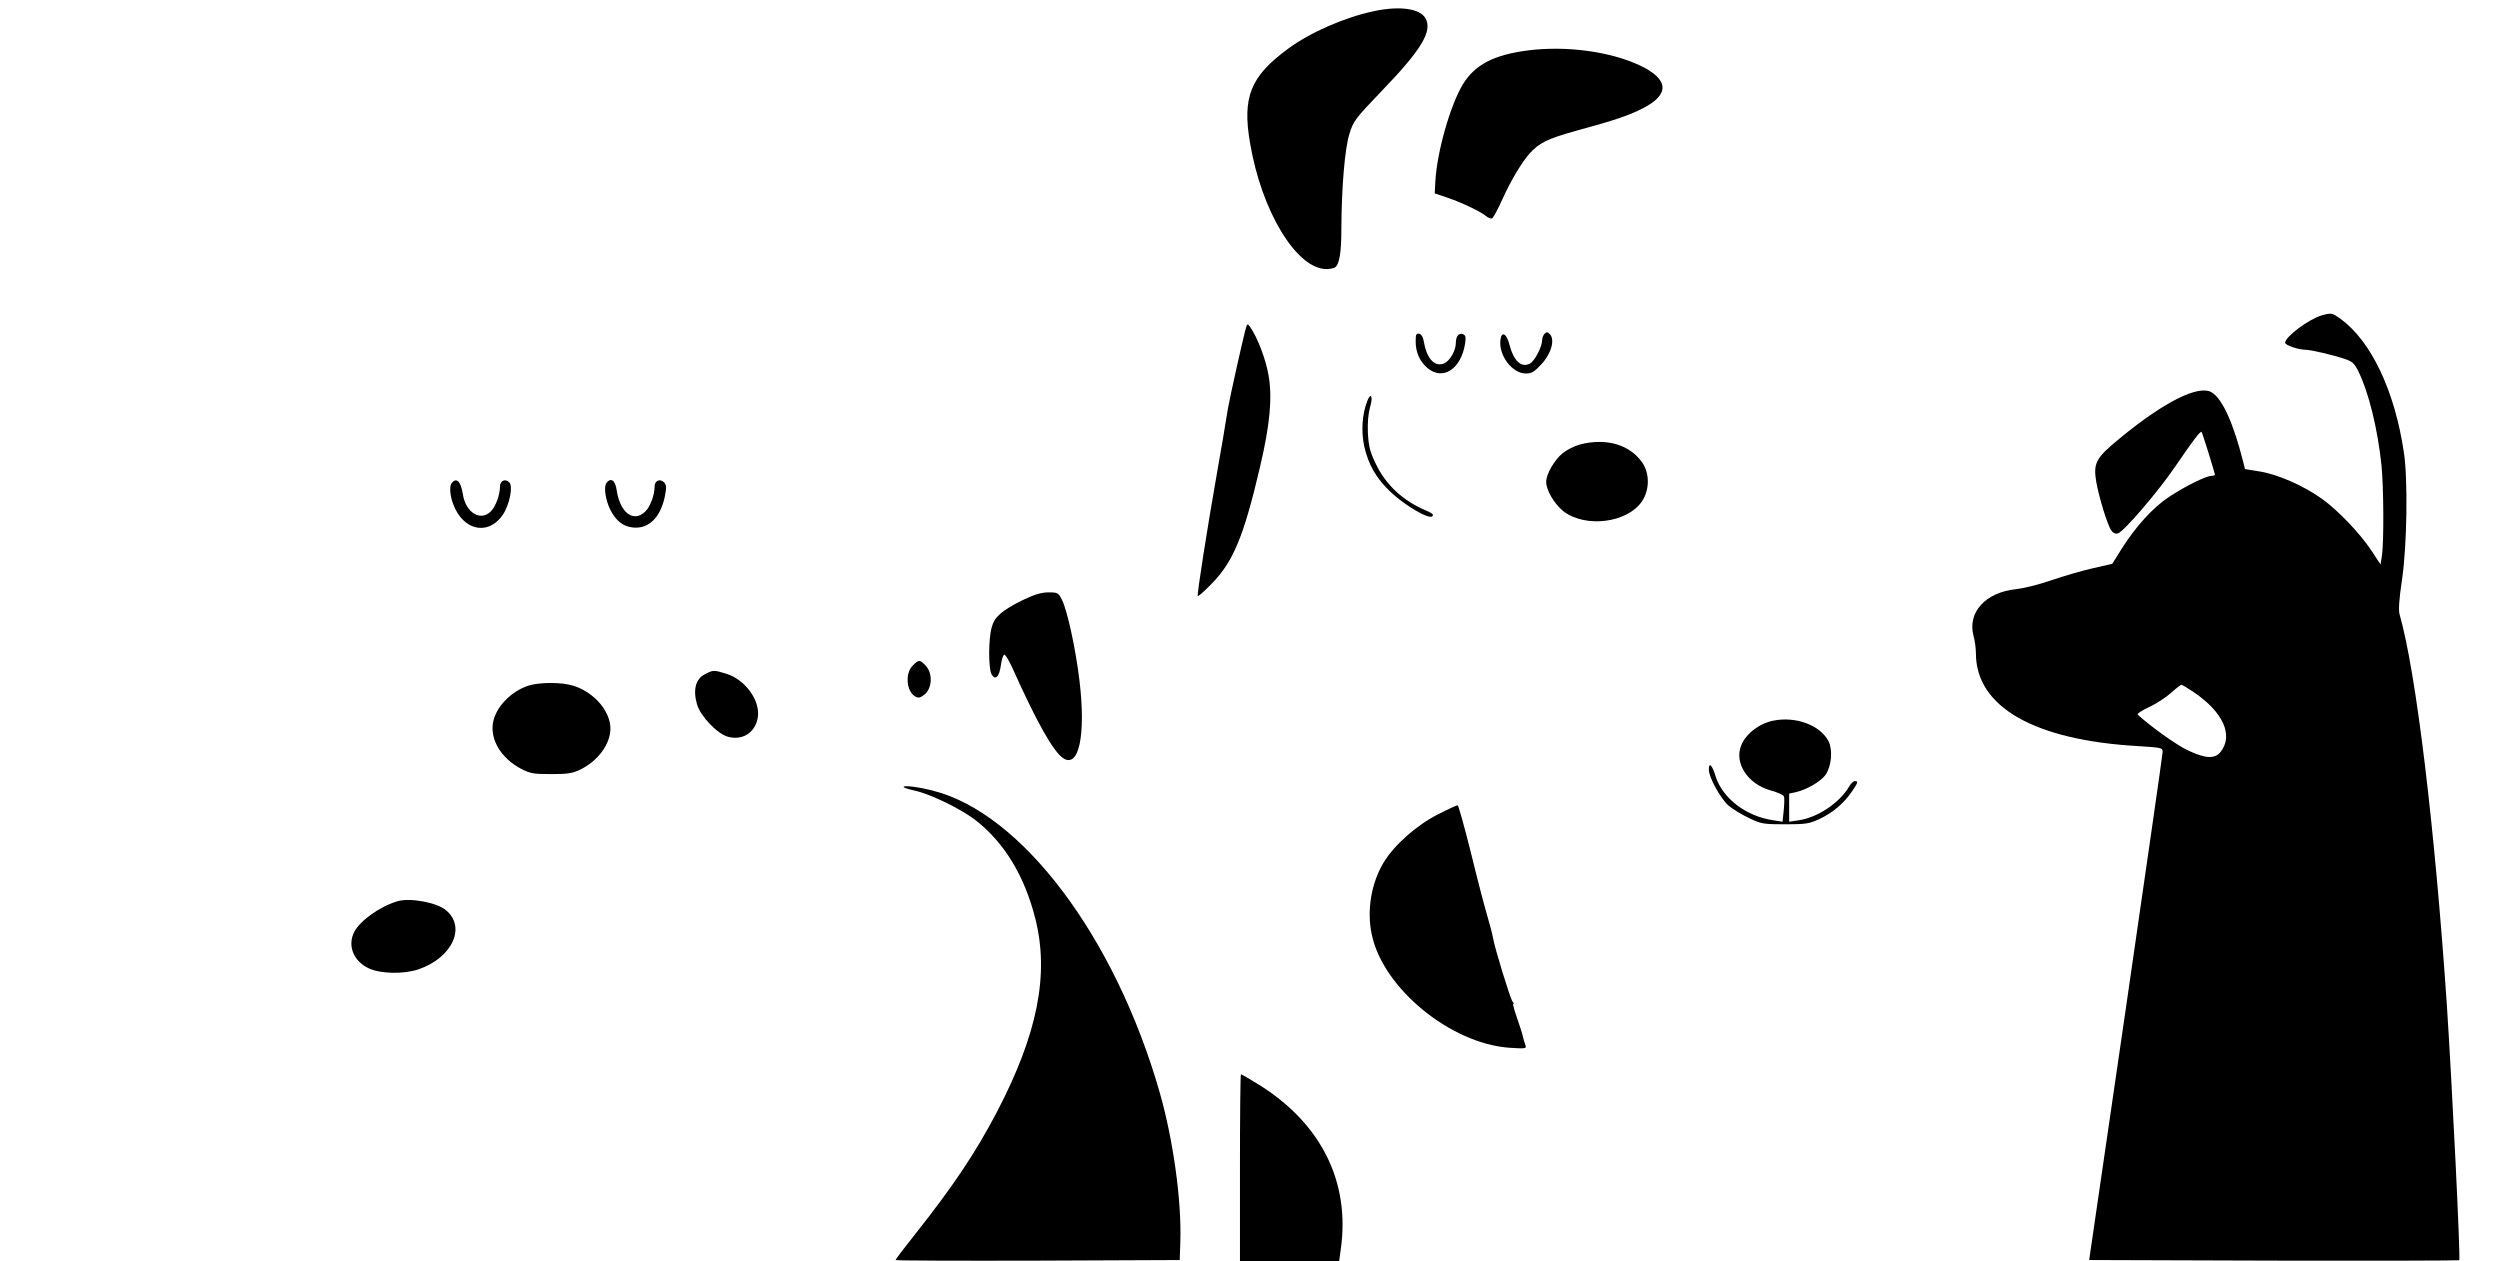 <?xml version="1.0" standalone="no"?>
<!DOCTYPE svg PUBLIC "-//W3C//DTD SVG 20010904//EN"
 "http://www.w3.org/TR/2001/REC-SVG-20010904/DTD/svg10.dtd">
<svg version="1.0" xmlns="http://www.w3.org/2000/svg"
 width="1245pt" height="628pt" viewBox="0 0 1245 628"
 preserveAspectRatio="xMidYMid meet">
<g transform="translate(0,628) scale(0.1,-0.1)"
fill="#000000" stroke="none">
<path d="M6840 6224 c-145 -31 -317 -106 -427 -188 -185 -136 -227 -239 -188
-467 57 -341 232 -630 382 -629 15 0 34 4 41 8 22 14 32 74 32 192 1 206 17
400 40 473 20 65 29 76 159 212 200 207 256 300 220 364 -28 49 -130 63 -259
35z"/>
<path d="M7610 6029 c-171 -22 -265 -71 -325 -169 -63 -105 -129 -337 -137
-484 l-3 -59 65 -22 c73 -25 166 -70 192 -92 9 -8 22 -13 28 -11 5 1 30 46 53
98 41 91 95 181 134 225 47 53 91 75 237 115 190 52 255 74 326 110 137 69
132 145 -13 214 -149 70 -368 99 -557 75z"/>
<path d="M11561 4709 c-64 -19 -181 -106 -181 -136 0 -12 63 -34 104 -35 27
-1 127 -24 189 -44 41 -14 51 -22 71 -62 52 -105 97 -287 116 -471 11 -114 12
-381 2 -449 l-7 -43 -44 67 c-57 87 -169 204 -248 260 -90 65 -221 122 -309
136 l-74 12 -10 40 c-47 186 -101 307 -154 341 -64 42 -238 -45 -462 -230
-116 -95 -130 -121 -115 -213 14 -80 57 -220 76 -245 9 -12 20 -17 33 -13 30
10 200 208 287 336 88 129 123 175 129 169 4 -5 66 -203 66 -213 0 -3 -8 -6
-17 -6 -27 0 -132 -52 -212 -105 -80 -53 -166 -148 -237 -261 l-45 -72 -97
-22 c-53 -12 -146 -39 -207 -60 -60 -21 -139 -40 -174 -44 -152 -15 -244 -115
-213 -232 7 -24 12 -64 12 -87 0 -268 291 -434 813 -463 110 -7 117 -8 117
-28 0 -12 -83 -586 -183 -1276 l-183 -1255 920 -3 c505 -1 921 0 923 2 7 7
-35 865 -62 1276 -60 882 -153 1654 -235 1940 -6 22 -3 73 12 173 25 169 30
502 9 636 -46 307 -163 552 -315 663 -42 30 -45 31 -95 17z m-633 -1878 c144
-99 195 -213 131 -295 -29 -37 -77 -34 -165 8 -55 26 -184 118 -248 177 -5 4
20 21 55 37 35 16 84 48 109 70 25 23 49 41 53 42 4 0 34 -18 65 -39z"/>
<path d="M6200 4629 c-11 -41 -78 -340 -85 -384 -2 -11 -6 -38 -10 -60 -3 -22
-21 -128 -40 -235 -54 -306 -105 -633 -100 -638 3 -3 34 25 69 61 108 110 160
236 241 582 50 213 62 345 42 458 -14 80 -55 187 -91 238 -14 21 -15 20 -26
-22z"/>
<path d="M7692 4618 c-7 -7 -12 -21 -12 -32 -1 -34 -37 -103 -60 -116 -44 -24
-82 12 -104 97 -14 54 -39 65 -44 19 -9 -76 59 -166 126 -166 30 0 43 8 78 46
49 52 69 123 42 150 -11 11 -16 12 -26 2z"/>
<path d="M7050 4580 c0 -54 20 -100 59 -133 76 -64 167 -5 187 121 5 34 3 43
-11 48 -20 8 -35 -11 -35 -44 0 -38 -29 -88 -57 -101 -46 -21 -87 21 -101 102
-5 28 -13 43 -25 45 -14 3 -17 -4 -17 -38z"/>
<path d="M6809 4283 c-26 -67 -31 -152 -15 -226 21 -92 59 -158 132 -228 72
-67 190 -137 207 -120 8 8 0 15 -28 27 -117 49 -203 128 -253 233 -30 62 -36
88 -40 155 -2 53 2 97 11 129 16 51 4 77 -14 30z"/>
<path d="M7867 4066 c-26 -7 -64 -26 -85 -43 -41 -33 -82 -104 -82 -143 0 -42
42 -112 87 -147 110 -83 316 -57 389 49 39 56 40 138 4 192 -62 92 -182 127
-313 92z"/>
<path d="M2250 3875 c-16 -19 -7 -83 19 -133 57 -111 171 -122 236 -24 33 50
51 141 31 160 -19 20 -46 8 -46 -20 0 -42 -21 -100 -46 -125 -51 -51 -125 -6
-139 86 -10 63 -31 85 -55 56z"/>
<path d="M3021 3876 c-16 -19 -6 -86 19 -136 28 -54 63 -82 112 -87 78 -8 137
49 159 155 9 46 8 57 -4 70 -20 20 -47 8 -47 -20 0 -42 -21 -100 -45 -124 -59
-59 -127 -9 -144 105 -7 49 -28 64 -50 37z"/>
<path d="M5094 3292 c-103 -51 -141 -83 -155 -135 -17 -59 -17 -206 -1 -235
19 -33 39 -13 47 49 4 27 11 49 17 49 5 0 23 -30 40 -67 121 -270 204 -417
253 -449 78 -51 113 115 81 385 -19 160 -61 351 -87 403 -18 36 -22 38 -67 38
-35 0 -69 -10 -128 -38z"/>
<path d="M4545 2965 c-39 -38 -31 -131 14 -154 16 -9 25 -6 47 12 37 32 39
105 4 142 -29 31 -35 31 -65 0z"/>
<path d="M3510 2922 c-45 -22 -60 -77 -39 -149 16 -58 100 -147 154 -162 74
-20 137 21 149 97 13 84 -64 189 -158 217 -62 19 -64 19 -106 -3z"/>
<path d="M2633 2866 c-88 -28 -165 -108 -178 -186 -14 -85 41 -176 139 -228
46 -24 62 -27 151 -27 84 0 107 4 146 23 88 44 148 126 149 203 0 88 -83 184
-188 215 -56 17 -163 17 -219 0z"/>
<path d="M8830 2691 c-71 -15 -138 -67 -160 -126 -33 -87 35 -190 147 -221 34
-9 64 -23 67 -30 3 -7 2 -38 -1 -69 l-6 -57 -46 7 c-136 20 -252 109 -287 218
-18 59 -34 74 -34 34 0 -38 58 -143 97 -178 21 -18 67 -46 103 -63 61 -29 72
-31 180 -31 103 0 121 3 170 26 66 31 120 76 161 135 33 48 34 54 16 54 -7 0
-20 -12 -29 -28 -48 -81 -156 -153 -250 -167 l-48 -7 0 70 0 70 33 7 c54 12
124 53 148 86 30 43 37 124 15 168 -42 80 -163 125 -276 102z"/>
<path d="M4500 2361 c0 -4 26 -12 58 -19 77 -17 229 -91 301 -147 144 -113
243 -277 297 -490 70 -278 11 -574 -190 -960 -108 -206 -216 -368 -413 -617
-51 -64 -93 -119 -93 -123 0 -3 318 -4 708 -3 l707 3 3 90 c7 204 -35 508
-103 746 -222 774 -688 1392 -1131 1502 -74 19 -144 27 -144 18z"/>
<path d="M7162 2225 c-107 -54 -219 -153 -272 -241 -61 -102 -84 -237 -59
-356 55 -269 393 -546 688 -566 77 -5 84 -4 78 12 -4 10 -10 30 -13 44 -3 15
-17 57 -30 95 -13 37 -21 67 -18 67 4 0 2 6 -4 13 -11 14 -88 264 -97 317 -3
19 -17 71 -30 115 -13 44 -50 185 -81 313 -32 127 -61 232 -65 232 -4 0 -48
-20 -97 -45z"/>
<path d="M1980 1792 c-88 -26 -186 -96 -216 -153 -35 -69 -3 -147 74 -182 59
-27 173 -29 247 -4 168 58 238 211 135 295 -46 38 -178 62 -240 44z"/>
<path d="M6175 465 l0 -465 247 0 247 0 8 58 c48 337 -98 629 -412 823 -43 27
-82 49 -85 49 -3 0 -5 -209 -5 -465z"/>
</g>
</svg>
